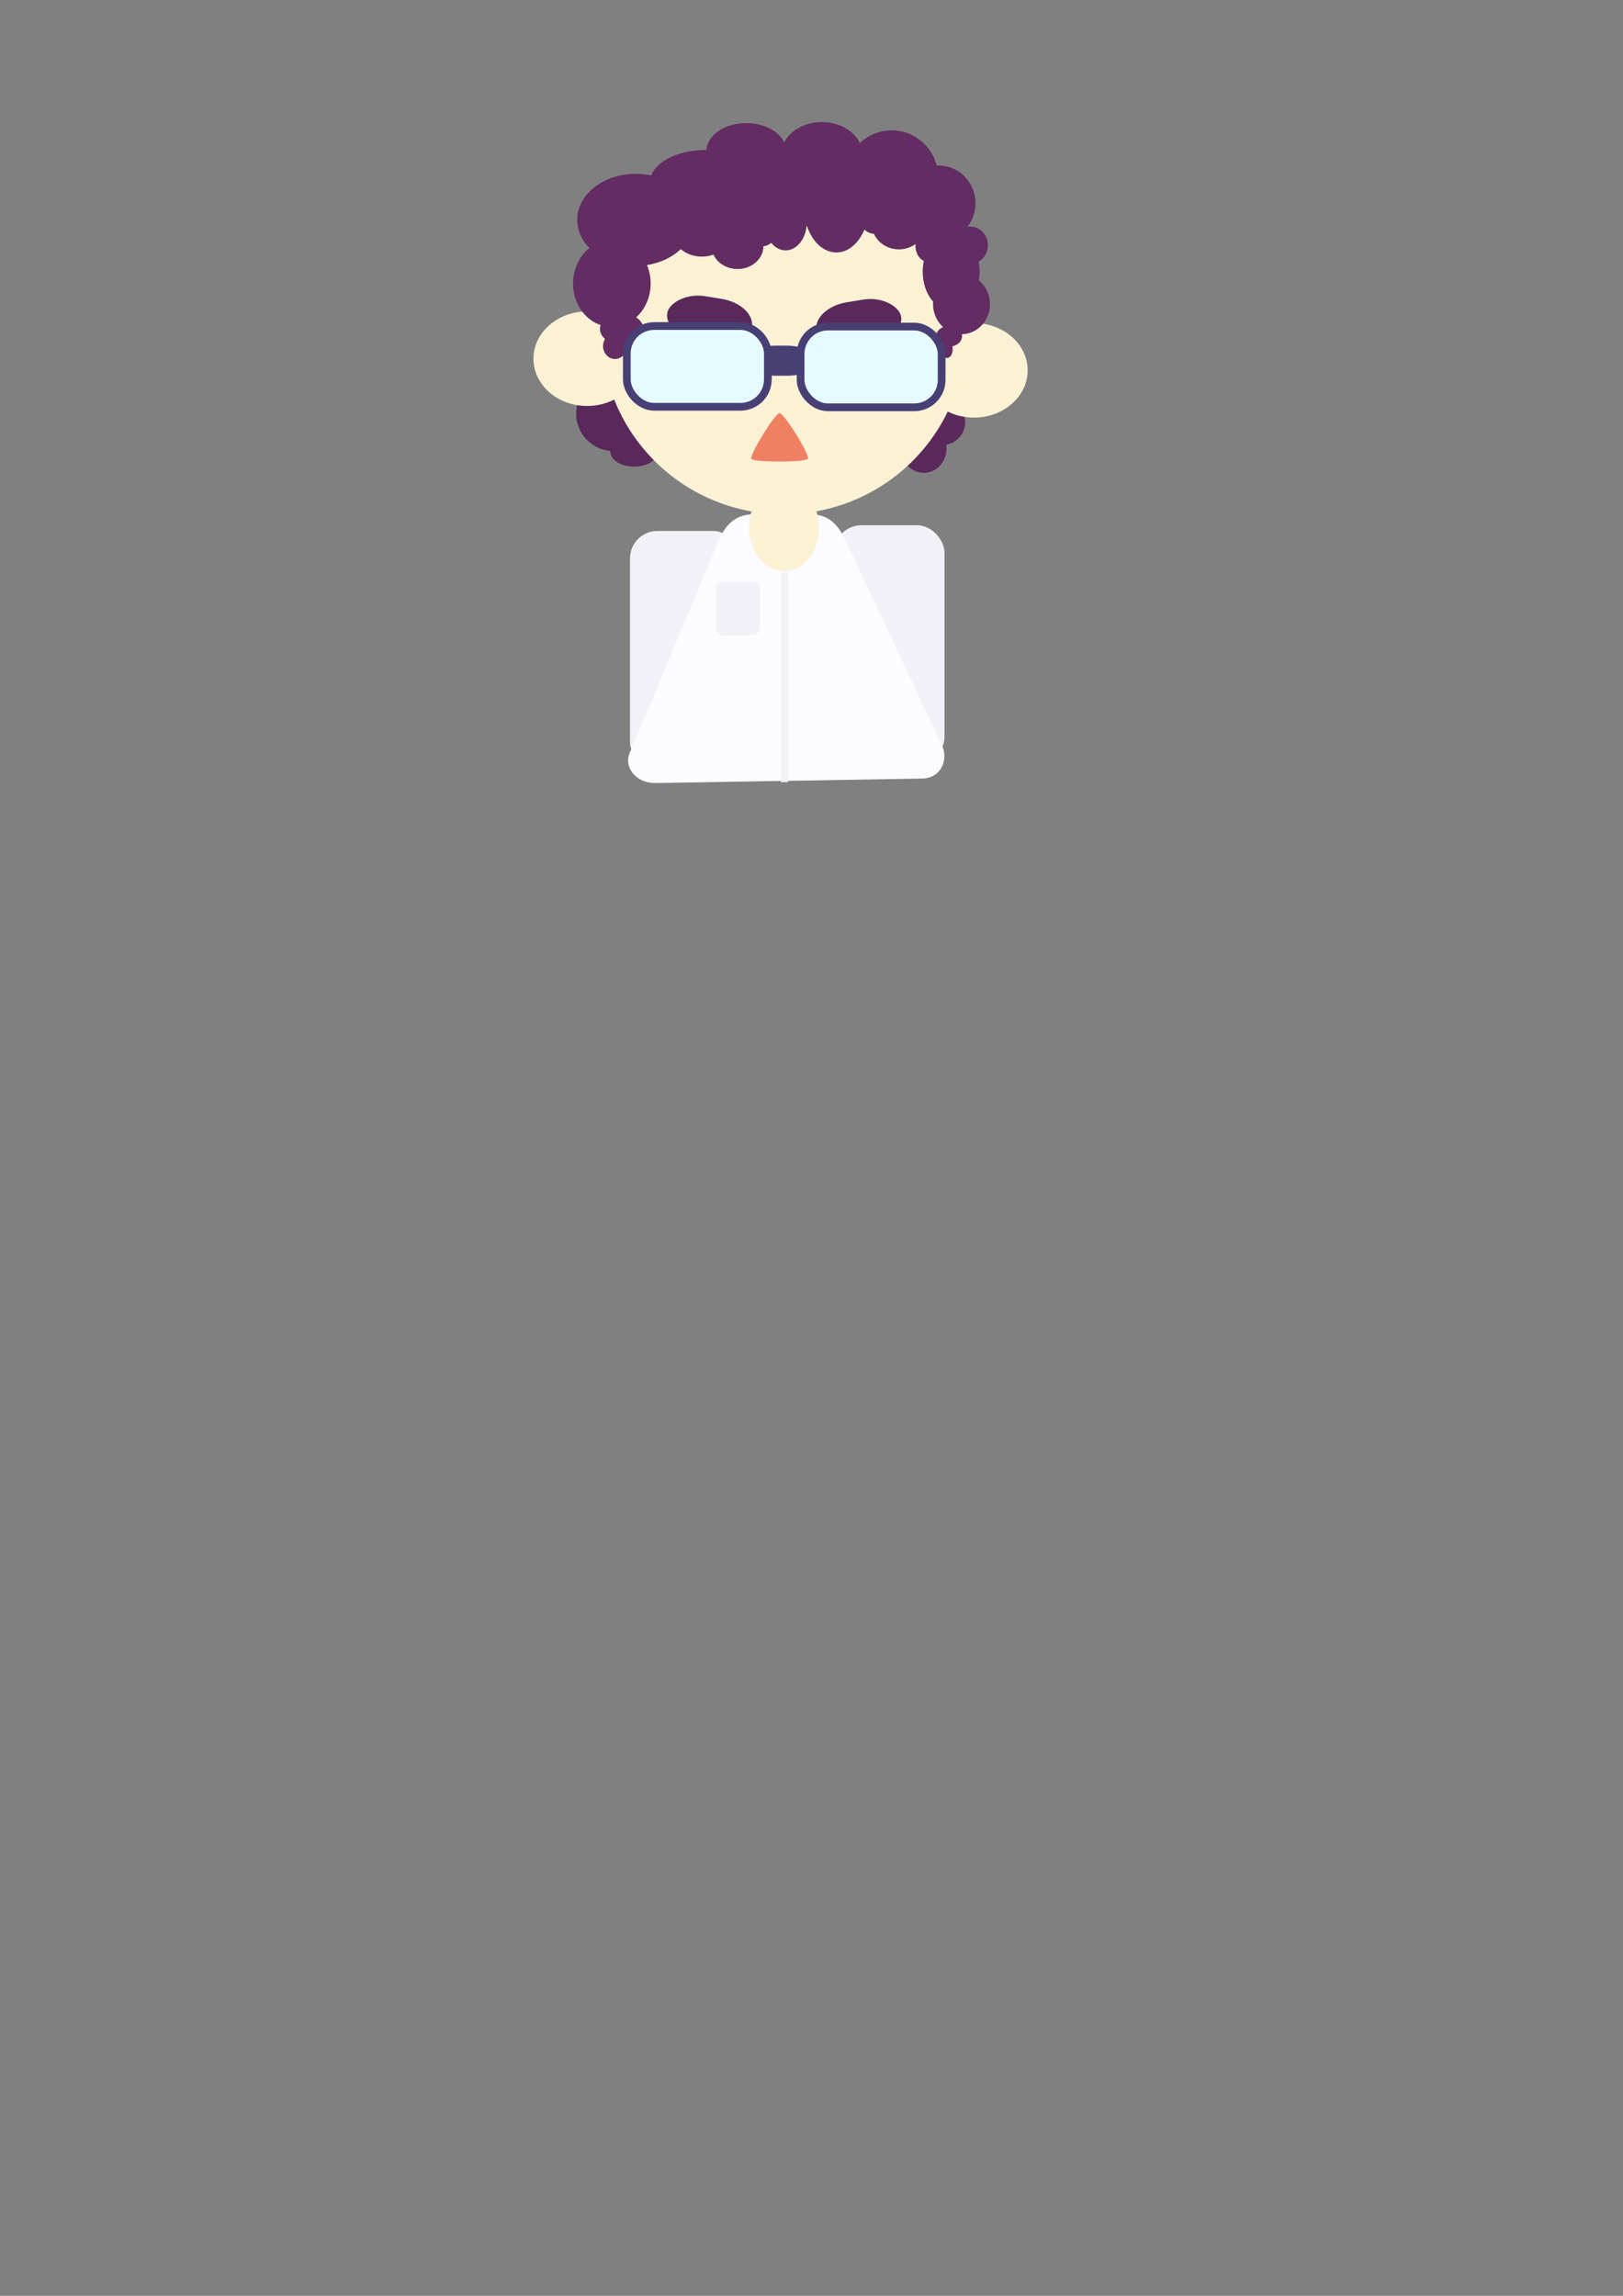 <?xml version="1.0" encoding="UTF-8" standalone="no"?>
<svg
   xmlns:dc="http://purl.org/dc/elements/1.1/"
   xmlns:cc="http://creativecommons.org/ns#"
   xmlns:rdf="http://www.w3.org/1999/02/22-rdf-syntax-ns#"
   xmlns:svg="http://www.w3.org/2000/svg"
   xmlns="http://www.w3.org/2000/svg"
   xmlns:sodipodi="http://sodipodi.sourceforge.net/DTD/sodipodi-0.dtd"
   xmlns:inkscape="http://www.inkscape.org/namespaces/inkscape"
   width="210mm"
   height="297mm"
   viewBox="0 0 210 297"
   version="1.1"
   id="svg8"
   inkscape:version="1.0.1 (3bc2e813f5, 2020-09-07)"
   sodipodi:docname="prof math.svg"
   inkscape:export-filename="C:\Users\Loula\Desktop\image.png"
   inkscape:export-xdpi="387.07959"
   inkscape:export-ydpi="387.07959">
  <rect x="0" y="0" width="210" height="297" fill="#808080" stroke="none"/>
  <defs
     id="defs2" />
  <sodipodi:namedview
     id="base"
     pagecolor="#ffffff"
     bordercolor="#666666"
     borderopacity="1.0"
     inkscape:pageopacity="0.0"
     inkscape:pageshadow="2"
     inkscape:zoom="1.979899"
     inkscape:cx="313.08427"
     inkscape:cy="244.30576"
     inkscape:document-units="mm"
     inkscape:current-layer="layer1"
     inkscape:document-rotation="0"
     showgrid="false"
     inkscape:window-width="1920"
     inkscape:window-height="986"
     inkscape:window-x="-11"
     inkscape:window-y="-11"
     inkscape:window-maximized="1" />
  <g
     inkscape:label="Calque 1"
     inkscape:groupmode="layer"
     id="layer1">
    <rect
       style="fill:#f2f1f8;fill-opacity:1;stroke:none;stroke-width:1;stroke-miterlimit:4;stroke-dasharray:none;stroke-opacity:1;stop-color:#000000"
       id="rect973-0"
       width="14.299"
       height="30.87"
       x="107.91"
       y="67.953"
       rx="3.545"
       inkscape:export-xdpi="387"
       inkscape:export-ydpi="387" />
    <rect
       style="fill:#f2f1f8;fill-opacity:1;stroke:none;stroke-width:1;stroke-miterlimit:4;stroke-dasharray:none;stroke-opacity:1;stop-color:#000000"
       id="rect973"
       width="14.299"
       height="30.87"
       x="81.517"
       y="68.688"
       rx="3.545"
       inkscape:export-xdpi="387"
       inkscape:export-ydpi="387" />
    <path
       id="path902"
       style="fill:#fcfbff;fill-opacity:1;stroke:none;stroke-width:2.621;stop-color:#000000"
       d="m 97.447,66.544 h 7.511 c 2.474,0 3.629,1.631 4.465,3.407 l 12.473,26.498 c 0.836,1.776 -0.102,4.231 -2.575,4.272 l -34.537,0.577 c -2.473,0.041 -4.085,-2.042 -3.331,-3.84 L 92.982,69.951 c 0.754,-1.798 1.991,-3.407 4.465,-3.407 z"
       sodipodi:nodetypes="sssssssss"
       inkscape:export-filename="C:\Users\Loula\main.png"
       inkscape:export-xdpi="387.07959"
       inkscape:export-ydpi="387.07959" />
    <path
       id="path990"
       style="fill:#fbf2d6;fill-opacity:1;stroke:none;stroke-width:1;stroke-miterlimit:4;stroke-dasharray:none;stroke-opacity:1;stop-color:#000000"
       d="m 105.972,68.283 a 4.53,5.617 0 0 1 -4.53,5.617 4.53,5.617 0 0 1 -4.53,-5.617 4.53,5.617 0 0 1 4.53,-5.617 4.53,5.617 0 0 1 4.53,5.617 z"
       inkscape:export-xdpi="387"
       inkscape:export-ydpi="387" />
    <path
       id="path1001"
       style="fill:#f2f1f8;fill-opacity:1;stroke:none;stroke-width:4.346;stroke-miterlimit:4;stroke-dasharray:none;stroke-opacity:1;stop-color:#000000"
       d="M 381.654 279.195 C 381.518 281.096 381.332 282.808 381.332 285.131 L 381.332 381.84 L 384.867 381.781 L 384.867 285.131 C 384.867 282.833 384.682 281.146 384.549 279.26 A 17.12 21.23 0 0 1 384.398 279.271 A 17.12 21.23 0 0 1 384.072 279.291 A 17.12 21.23 0 0 1 383.744 279.303 A 17.12 21.23 0 0 1 383.416 279.307 A 17.12 21.23 0 0 1 383.404 279.307 A 17.12 21.23 0 0 1 383.078 279.303 A 17.12 21.23 0 0 1 382.75 279.291 A 17.12 21.23 0 0 1 382.422 279.271 A 17.12 21.23 0 0 1 382.096 279.244 A 17.12 21.23 0 0 1 381.768 279.209 A 17.12 21.23 0 0 1 381.654 279.195 z "
       transform="scale(0.265)"
       inkscape:export-xdpi="387"
       inkscape:export-ydpi="387" />
    <path
       id="path891"
       style="fill:#5a285a;stroke-width:11.339;stop-color:#000000;fill-opacity:1"
       d="M 299.764 183.848 A 18.435 18.183 0 0 0 281.328 202.031 A 18.435 18.183 0 0 0 298.008 220.129 A 11.617 7.324 0 0 0 297.994 220.465 A 11.617 7.324 0 0 0 309.611 227.789 A 11.617 7.324 0 0 0 321.229 220.465 A 11.617 7.324 0 0 0 313.928 213.666 A 18.435 18.183 0 0 0 318.197 202.031 A 18.435 18.183 0 0 0 299.764 183.848 z "
       transform="scale(0.265)"
       inkscape:export-xdpi="387"
       inkscape:export-ydpi="387" />
    <ellipse
       style="fill:#fbf2d6;fill-opacity:1;stroke:none;stroke-width:3;stop-color:#000000"
       id="path960"
       cx="75.971"
       cy="46.405"
       rx="6.949"
       ry="6.114"
       inkscape:export-xdpi="387"
       inkscape:export-ydpi="387" />
    <path
       id="path895"
       style="fill:#5a285a;stroke-width:11.339;stop-color:#000000;fill-opacity:1"
       d="M 460.377 194.959 A 10.859 11.112 0 0 0 449.518 206.07 A 10.859 11.112 0 0 0 449.574 207.186 A 11.112 11.869 0 0 0 439.922 218.951 A 11.112 11.869 0 0 0 451.033 230.82 A 11.112 11.869 0 0 0 462.145 218.951 A 11.112 11.869 0 0 0 462.002 217.059 A 10.859 11.112 0 0 0 471.236 206.07 A 10.859 11.112 0 0 0 460.377 194.959 z "
       transform="scale(0.265)"
       inkscape:export-xdpi="387"
       inkscape:export-ydpi="387" />
    <ellipse
       style="fill:#fbf2d6;stroke:none;stroke-width:3;stop-color:#000000;fill-opacity:1"
       id="path833"
       cx="101.392"
       cy="43.184"
       rx="23.529"
       ry="23.34"
       inkscape:export-filename="C:\Users\Loula\main.png"
       inkscape:export-xdpi="387.07959"
       inkscape:export-ydpi="387.07959" />
    <ellipse
       style="fill:#986a44;fill-opacity:1;stroke:none;stroke-width:3;stop-color:#000000"
       id="path880"
       cx="89.108"
       cy="47.153"
       rx="4.252"
       ry="3.874"
       inkscape:export-filename="C:\Users\Loula\main.png"
       inkscape:export-xdpi="387.07959"
       inkscape:export-ydpi="387.07959" />
    <ellipse
       style="fill:#fbf2d6;fill-opacity:1;stroke:none;stroke-width:3;stop-color:#000000"
       id="path960-4"
       cx="126.018"
       cy="47.908"
       rx="6.949"
       ry="6.114"
       inkscape:export-xdpi="387"
       inkscape:export-ydpi="387" />
    <ellipse
       style="fill:#986a44;fill-opacity:1;stroke:none;stroke-width:3;stop-color:#000000"
       id="path880-3"
       cx="113.393"
       cy="47.814"
       rx="4.252"
       ry="3.874"
       inkscape:export-filename="C:\Users\Loula\main.png"
       inkscape:export-xdpi="387.07959"
       inkscape:export-ydpi="387.07959" />
    <path
       sodipodi:type="star"
       style="fill:#f08062;fill-opacity:1;stroke:none;stroke-width:3;stop-color:#000000"
       id="path897"
       sodipodi:sides="3"
       sodipodi:cx="100.54167"
       sodipodi:cy="57.074406"
       sodipodi:r1="4.2259021"
       sodipodi:r2="2.112951"
       sodipodi:arg1="0.46364761"
       sodipodi:arg2="1.5108452"
       inkscape:flatsided="true"
       inkscape:rounded="0.08"
       inkscape:randomized="0"
       d="m 104.321,58.964 c -0.262,0.524 -6.984,0.927 -7.306,0.439 -0.323,-0.489 2.689,-6.512 3.273,-6.547 0.585,-0.035 4.295,5.584 4.033,6.108 z"
       inkscape:transform-center-x="1.2607376"
       inkscape:transform-center-y="5.2290715"
       inkscape:export-filename="C:\Users\Loula\main.png"
       inkscape:export-xdpi="387.07959"
       inkscape:export-ydpi="387.07959"
       transform="matrix(0.998,0.054,-0.058,0.932,3.845,-1.24)" />
    <path
       id="path842"
       style="fill:#632c63;stroke-width:11.339;stop-color:#000000;fill-opacity:1"
       d="M 401.049 59.6 A 19.951 16.162 0 0 0 382.893 69.498 A 19.445 13.637 0 0 0 364.412 60.104 A 19.445 13.637 0 0 0 344.982 73.238 A 27.274 16.162 0 0 0 344.463 73.236 A 27.274 16.162 0 0 0 317.93 85.656 A 28.537 22.476 0 0 0 310.369 84.854 A 28.537 22.476 0 0 0 281.832 107.328 A 28.537 22.476 0 0 0 287.801 121.084 A 18.94 21.213 0 0 0 279.812 138.391 A 18.94 21.213 0 0 0 293.289 158.701 A 10.607 7.576 0 0 0 292.943 160.613 A 10.607 7.576 0 0 0 295.418 165.475 A 5.808 6.313 0 0 0 294.459 168.947 A 5.808 6.313 0 0 0 300.268 175.262 A 5.808 6.313 0 0 0 306.076 168.947 A 5.808 6.313 0 0 0 306.008 167.984 A 10.607 7.576 0 0 0 314.158 160.613 A 10.607 7.576 0 0 0 310.592 154.949 A 18.94 21.213 0 0 0 317.693 138.391 A 18.94 21.213 0 0 0 315.898 129.379 A 28.537 22.476 0 0 0 332.404 121.609 A 13.89 11.112 0 0 0 342.693 125.26 A 13.89 11.112 0 0 0 348.373 124.285 A 12.627 11.112 0 0 0 360.119 131.32 A 12.627 11.112 0 0 0 372.746 120.209 A 12.627 11.112 0 0 0 372.746 120.188 A 7.071 8.081 0 0 0 376.564 118.521 A 10.354 13.89 0 0 0 383.605 122.229 A 10.354 13.89 0 0 0 393.889 109.967 A 15.91 22.728 0 0 0 408.354 123.238 A 15.91 22.728 0 0 0 422.055 112.064 A 7.829 9.091 0 0 0 426.734 114.139 A 13.132 12.122 0 0 0 438.912 121.723 A 13.132 12.122 0 0 0 447.027 119.131 A 6.061 7.829 0 0 0 446.992 119.955 A 6.061 7.829 0 0 0 451.068 127.352 A 13.89 18.94 0 0 0 450.527 132.582 A 13.89 18.94 0 0 0 455.629 147.248 A 13.89 14.647 0 0 0 455.578 148.492 A 13.89 14.647 0 0 0 460.494 159.67 A 6.313 5.051 0 0 0 457.094 164.15 A 6.313 5.051 0 0 0 459.969 168.385 A 2.778 4.293 0 0 0 459.619 170.463 A 2.778 4.293 0 0 0 462.396 174.756 A 2.778 4.293 0 0 0 465.176 170.463 A 2.778 4.293 0 0 0 465.016 169.033 A 6.313 5.051 0 0 0 469.721 164.15 A 6.313 5.051 0 0 0 469.592 163.139 A 13.89 14.647 0 0 0 483.357 148.492 A 13.89 14.647 0 0 0 477.943 136.889 A 13.89 18.94 0 0 0 478.307 132.582 A 13.89 18.94 0 0 0 477.838 127.703 A 8.586 9.091 0 0 0 482.348 119.703 A 8.586 9.091 0 0 0 473.762 110.611 A 8.586 9.091 0 0 0 472.385 110.729 A 17.93 18.435 0 0 0 476.287 99.248 A 17.93 18.435 0 0 0 458.357 80.812 A 17.93 18.435 0 0 0 457.373 80.84 A 22.728 22.981 0 0 0 435.375 63.639 A 22.728 22.981 0 0 0 419.846 69.842 A 19.951 16.162 0 0 0 401.283 59.6 A 19.951 16.162 0 0 0 401.049 59.6 z "
       transform="scale(0.265)"
       inkscape:export-xdpi="387"
       inkscape:export-ydpi="387" />
    <rect
       style="fill:#5a285a;fill-opacity:1;stroke-width:3;stop-color:#000000"
       id="rect935"
       width="11.092"
       height="5.88"
       x="97.424"
       y="56.168"
       rx="4.465"
       transform="rotate(-9.229)"
       inkscape:export-xdpi="387"
       inkscape:export-ydpi="387" />
    <rect
       style="fill:#5a285a;fill-opacity:1;stroke-width:3;stop-color:#000000"
       id="rect935-4"
       width="11.092"
       height="5.88"
       x="-102.809"
       y="23.226"
       rx="4.465"
       transform="matrix(-0.987,-0.16,-0.16,0.987,0,0)"
       inkscape:export-xdpi="387"
       inkscape:export-ydpi="387" />
    <rect
       style="fill:#483f75;fill-opacity:1;stroke:#483f75;stroke-width:1;stroke-miterlimit:4;stroke-dasharray:none;stroke-opacity:1;stop-color:#000000"
       id="rect971"
       width="8.495"
       height="2.89"
       x="96.81"
       y="45.218"
       rx="3.545"
       inkscape:export-xdpi="387"
       inkscape:export-ydpi="387" />
    <rect
       style="fill:#e6fbff;fill-opacity:1;stroke-width:1;stop-color:#000000;stroke:#483f75;stroke-opacity:1;stroke-miterlimit:4;stroke-dasharray:none"
       id="rect954"
       width="18.25"
       height="10.447"
       x="81.103"
       y="42.178"
       rx="3.545"
       inkscape:export-xdpi="387"
       inkscape:export-ydpi="387" />
    <rect
       style="fill:#e6fbff;fill-opacity:1;stroke:#483f75;stroke-width:1;stroke-miterlimit:4;stroke-dasharray:none;stroke-opacity:1;stop-color:#000000"
       id="rect954-6"
       width="18.25"
       height="10.447"
       x="103.589"
       y="42.246"
       rx="3.545"
       inkscape:export-xdpi="387"
       inkscape:export-ydpi="387" />
    <rect
       style="fill:#f2f1f8;fill-opacity:1;stroke:none;stroke-width:1;stroke-miterlimit:4;stroke-dasharray:none;stroke-opacity:1;stop-color:#000000"
       id="rect1009"
       width="5.746"
       height="6.949"
       x="92.609"
       y="75.236"
       rx="1.006"
       inkscape:export-xdpi="387"
       inkscape:export-ydpi="387" />
  </g>
</svg>
